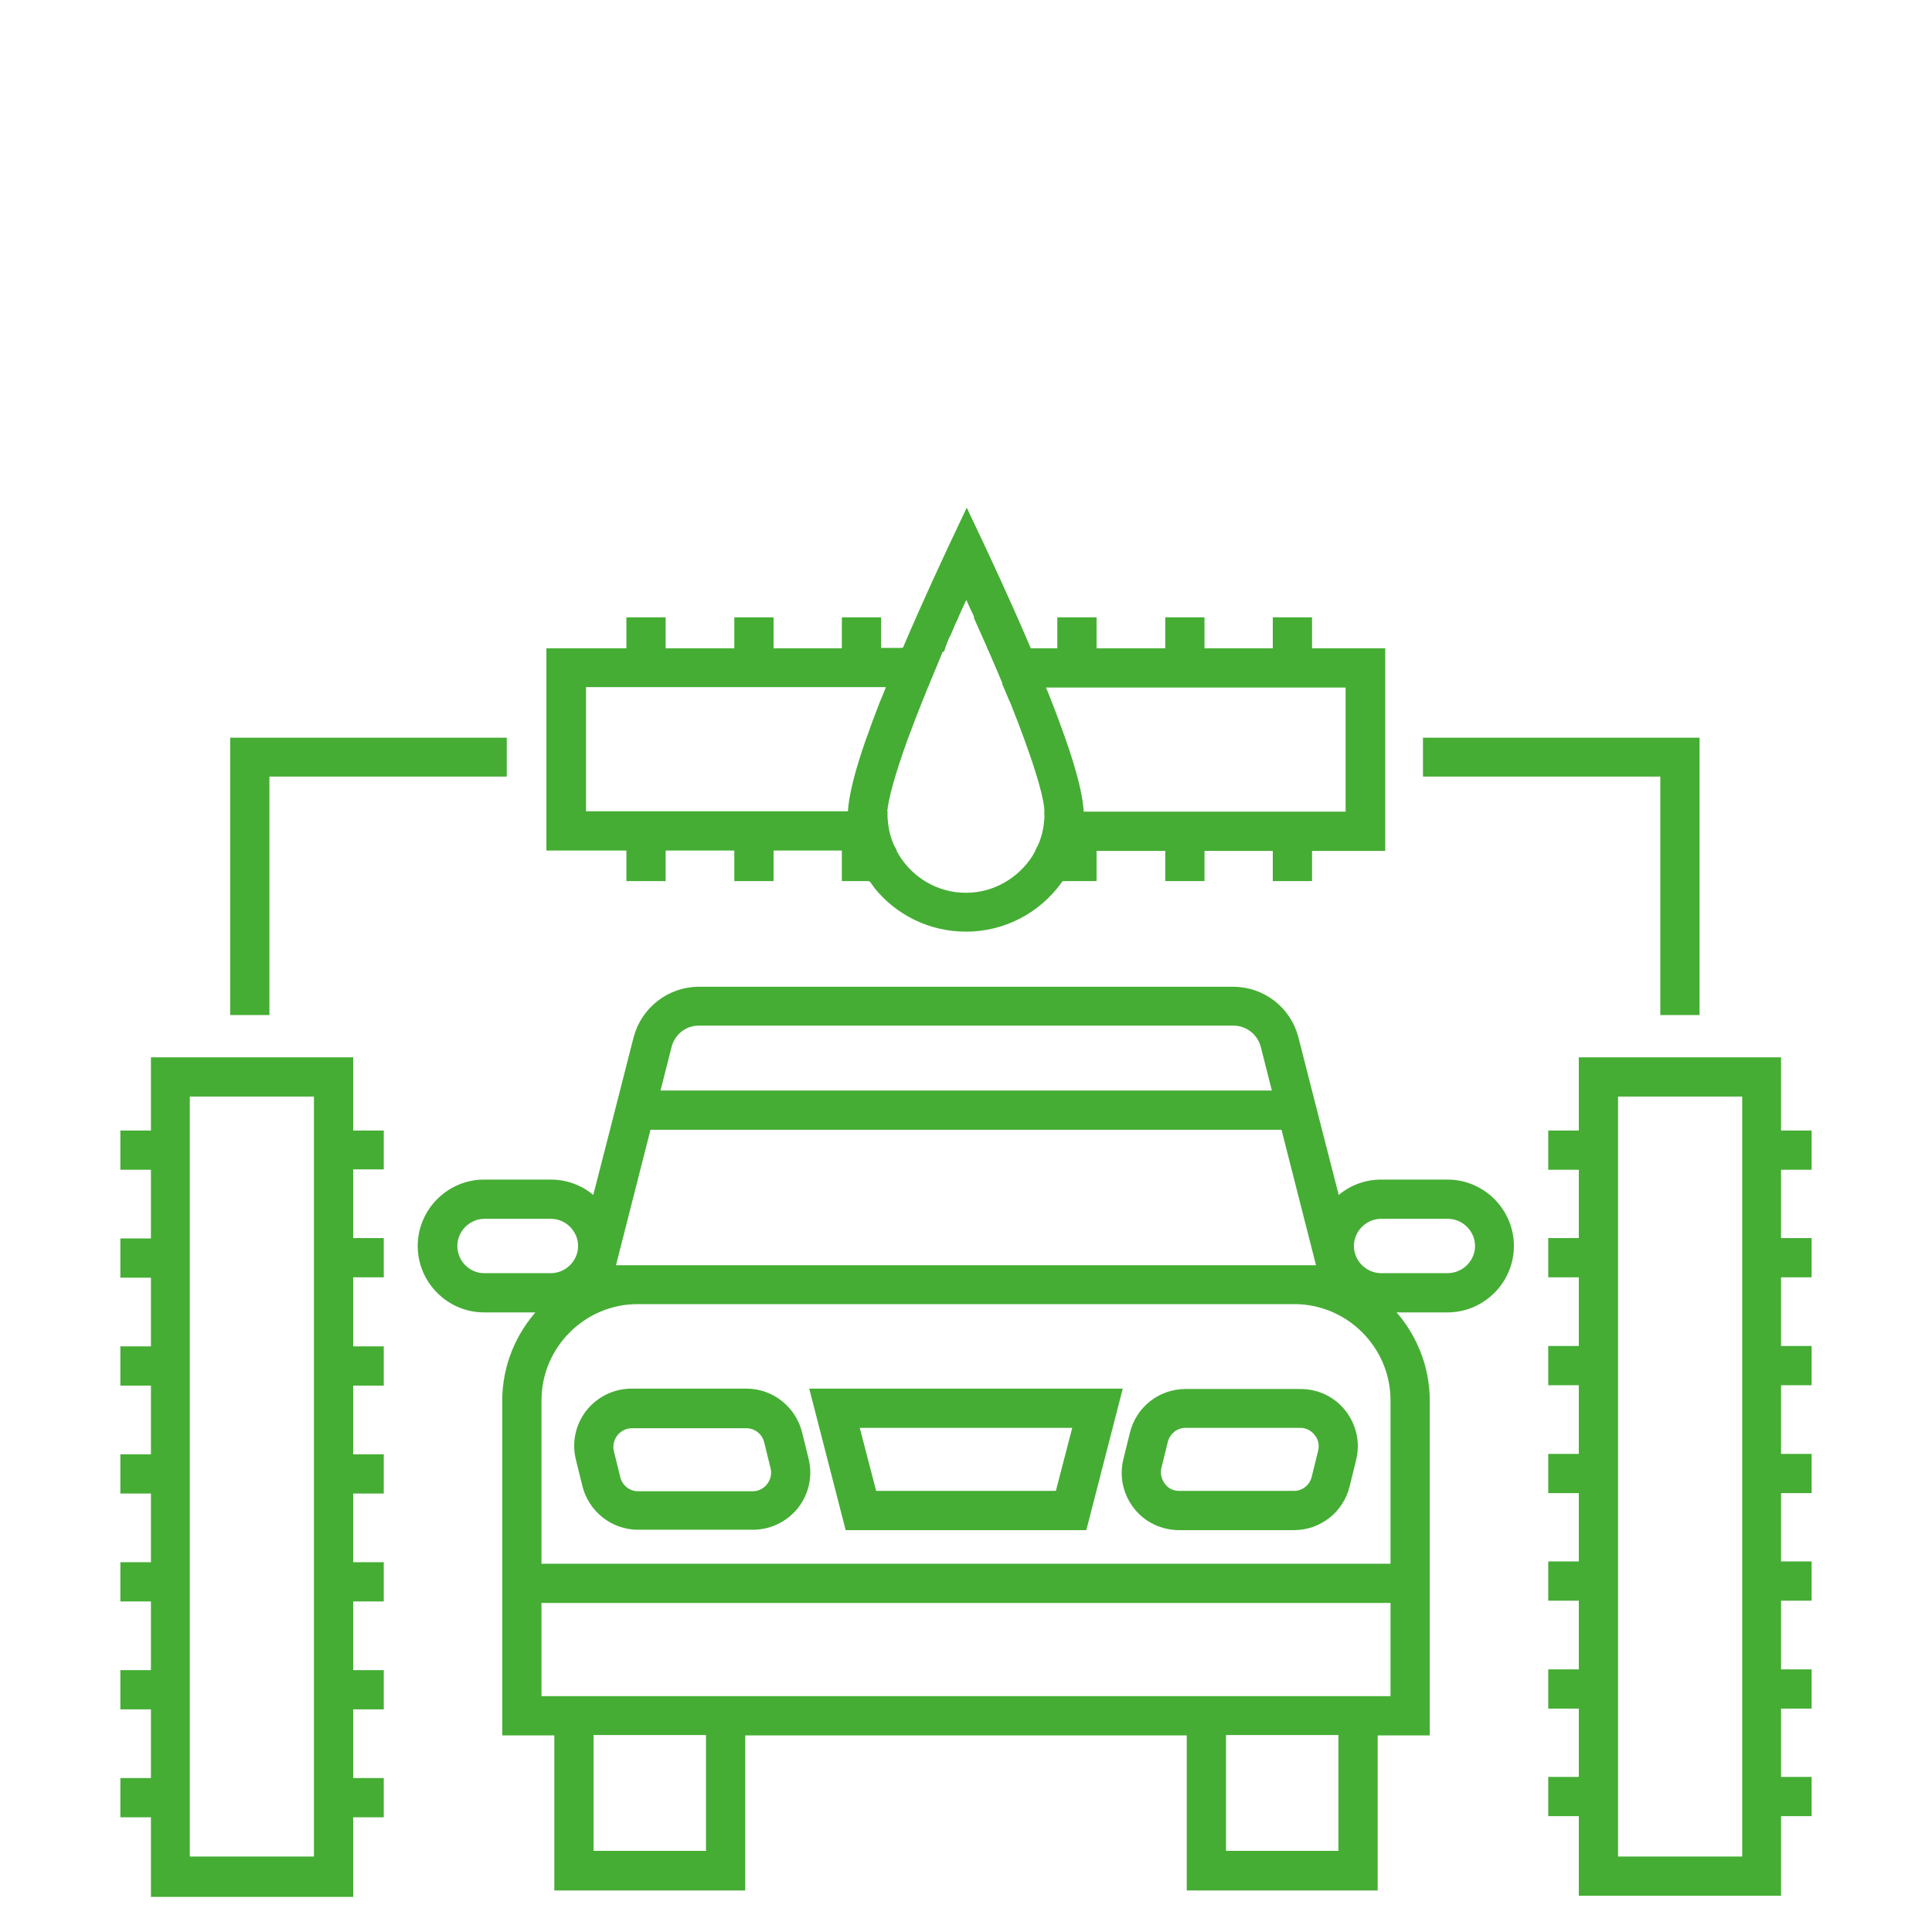 <?xml version="1.0" encoding="utf-8"?>
<!-- Generator: Adobe Illustrator 24.0.2, SVG Export Plug-In . SVG Version: 6.00 Build 0)  -->
<svg version="1.1" id="Capa_1" xmlns="http://www.w3.org/2000/svg" xmlns:xlink="http://www.w3.org/1999/xlink" x="0px" y="0px"
	 viewBox="0 0 512 512" style="enable-background:new 0 0 512 512;" xml:space="preserve">
<style type="text/css">
	.st0{fill:#45AD34;stroke:#45AD34;stroke-miterlimit:10;}
</style>
<g>
	<path class="st0" d="M383.6,313.1H366c-4.4,0-8.5,1.7-11.5,4.5l-4.8-18.7l-6.1-23.9c-2-7.7-8.9-13-16.8-13H185.2
		c-7.9,0-14.8,5.4-16.8,13l-6.1,23.9l-4.8,18.7c-3-2.8-7.1-4.5-11.5-4.5h-17.7c-9.4,0-17.1,7.7-17.1,17.1c0,9.4,7.7,17.1,17.1,17.1
		H143c-5.8,6.3-9.4,14.7-9.4,23.9v88.2h13.8v41.1H197v-41.1h118v41.1h49.6v-41.1h13.8v-88.2c0-9.2-3.6-17.6-9.4-23.9h14.6
		c9.4,0,17.1-7.7,17.1-17.1C400.7,320.8,393,313.1,383.6,313.1z M185.2,271.3h141.7c3.6,0,6.8,2.5,7.7,6l3.1,12.2H174.4l3.1-12.2
		C178.4,273.8,181.5,271.3,185.2,271.3z M340,298.9l9.4,36.9H162.6l9.4-36.9H340z M120.7,330.2c0-4.2,3.5-7.7,7.7-7.7H146
		c4.2,0,7.7,3.5,7.7,7.7c0,4.2-3.5,7.7-7.7,7.7h-17.7C124.1,337.9,120.7,334.4,120.7,330.2z M187.6,491h-30.8v-31.7h30.8V491z
		 M355.2,491h-30.8v-31.7h30.8V491z M369,450H143v-25.7h226V450z M369,414.9H143v-43.8c0-14.3,11.7-26,26-26h174
		c14.3,0,26,11.7,26,26V414.9L369,414.9z M383.6,337.9H366c-4.2,0-7.7-3.5-7.7-7.7c0-4.2,3.5-7.7,7.7-7.7h17.7
		c4.2,0,7.7,3.5,7.7,7.7C391.4,334.4,387.9,337.9,383.6,337.9z"/>
	<path class="st0" d="M212.1,379.8c-1.6-6.6-7.5-11.3-14.3-11.3h-30.4c-4.6,0-8.8,2.1-11.6,5.6c-2.8,3.6-3.8,8.2-2.7,12.6l1.7,6.9
		c1.6,6.6,7.5,11.3,14.3,11.3h30.4c4.6,0,8.8-2.1,11.6-5.6c2.8-3.6,3.8-8.2,2.7-12.6L212.1,379.8z M203.7,393.6
		c-1,1.3-2.6,2.1-4.2,2.1h-30.4c-2.5,0-4.6-1.7-5.2-4.1l-1.7-6.9c-0.4-1.6,0-3.3,1-4.6c1-1.3,2.6-2.1,4.2-2.1h30.4
		c2.5,0,4.6,1.7,5.2,4.1l1.7,6.9C205.1,390.6,204.7,392.3,203.7,393.6z"/>
	<path class="st0" d="M344.6,368.6h-30.4c-6.8,0-12.7,4.6-14.3,11.3l-1.7,6.9c-1.1,4.4-0.1,9,2.7,12.6c2.8,3.6,7.1,5.6,11.6,5.6
		h30.4c6.8,0,12.7-4.6,14.3-11.3l1.7-6.9c1.1-4.4,0.1-9-2.7-12.6S349.2,368.6,344.6,368.6z M349.8,384.6l-1.7,6.9
		c-0.6,2.4-2.7,4.1-5.2,4.1h-30.4c-1.7,0-3.2-0.7-4.2-2.1c-1-1.3-1.4-3-1-4.6l1.7-6.9c0.6-2.4,2.7-4.1,5.2-4.1h30.4
		c1.7,0,3.2,0.8,4.2,2.1C349.9,381.3,350.2,383,349.8,384.6z"/>
	<path class="st0" d="M224.5,405h63l9.4-36.5h-81.8L224.5,405z M284.8,377.9l-4.6,17.7h-48.4l-4.6-17.7H284.8z"/>
	<path class="st0" d="M101.2,309.5v-9.4h-8.1v-19.4H40.5v19.4h-8.1v9.4h8.1v19.2h-8.1v9.4h8.1v19.2h-8.1v9.4h8.1v19.2h-8.1v9.4h8.1
		v19.2h-8.1v9.4h8.1v19.2h-8.1v9.4h8.1v19.2h-8.1v9.4h8.1v21.1h52.6v-21.1h8.1v-9.4h-8.1v-19.2h8.1v-9.4h-8.1v-19.2h8.1v-9.4h-8.1
		v-19.2h8.1v-9.4h-8.1v-19.2h8.1v-9.4h-8.1V338h8.1v-9.4h-8.1v-19.2h8.1V309.5z M83.7,492.5H49.8V290.1h33.9V492.5z"/>
	<g>
		<path class="st0" d="M471.5,501.9h-52.6V280.7h52.6V501.9z M428.3,492.5h33.9V290.1h-33.9V492.5z"/>
		<path class="st0" d="M410.8,300.1h12.8v9.4h-12.8V300.1z"/>
		<path class="st0" d="M410.8,328.6h12.8v9.4h-12.8V328.6z"/>
		<path class="st0" d="M410.8,357.2h12.8v9.4h-12.8V357.2z"/>
		<path class="st0" d="M410.8,385.8h12.8v9.4h-12.8V385.8z"/>
		<path class="st0" d="M410.8,414.3h12.8v9.4h-12.8V414.3z"/>
		<path class="st0" d="M410.8,442.9h12.8v9.4h-12.8V442.9z"/>
		<path class="st0" d="M410.8,471.4h12.8v9.4h-12.8V471.4z"/>
		<path class="st0" d="M466.8,300.1h12.8v9.4h-12.8V300.1z"/>
		<path class="st0" d="M466.8,328.6h12.8v9.4h-12.8V328.6z"/>
		<path class="st0" d="M466.8,357.2h12.8v9.4h-12.8V357.2z"/>
		<path class="st0" d="M466.8,385.8h12.8v9.4h-12.8V385.8z"/>
		<path class="st0" d="M466.8,414.3h12.8v9.4h-12.8V414.3z"/>
		<path class="st0" d="M466.8,442.9h12.8v9.4h-12.8V442.9z"/>
		<path class="st0" d="M466.8,471.4h12.8v9.4h-12.8V471.4z"/>
	</g>
	<g>
		<path class="st0" d="M225.7,220.2c-0.1-0.9-0.2-1.7-0.3-2.6c0-0.6-0.1-1.2-0.1-1.9c0-0.1,0-0.1,0-0.2h-70.5v-33.9h80.7
			c1.3-3.2,2.6-6.3,3.9-9.4H233v4.8h-9.4v-4.7h-19.2v4.7H195v-4.7h-19.2v4.7h-9.4v-4.7h-21.1v52.6h21.1v-4.7h9.4v4.7H195v-4.7h9.4
			v4.7h19.2v-4.7H225.7z"/>
		<path class="st0" d="M366.6,172.3h-19.4v4.7h-9.4v-4.7h-19.2v4.7h-9.4v-4.7H290v4.7h-9.4v-4.7h-8.1c1.3,3.1,2.6,6.2,3.9,9.4h80.7
			v33.9h-70.5c0,0.1,0,0.1,0,0.2c0,0.6,0,1.2-0.1,1.9c-0.1,0.9-0.2,1.8-0.3,2.6h3.8v4.7h19.2v-4.7h9.4v4.7h19.2v-4.7h9.4v4.7h19.4
			L366.6,172.3L366.6,172.3z"/>
		<rect x="337.8" y="164.1" class="st0" width="9.4" height="8.1"/>
		<rect x="337.8" y="172.3" class="st0" width="9.4" height="4.7"/>
		<rect x="309.3" y="164.1" class="st0" width="9.4" height="8.1"/>
		<rect x="309.3" y="172.3" class="st0" width="9.4" height="4.7"/>
		<rect x="280.7" y="164.1" class="st0" width="9.4" height="8.1"/>
		<rect x="280.7" y="172.3" class="st0" width="9.4" height="4.7"/>
		<rect x="223.6" y="164.1" class="st0" width="9.4" height="8.1"/>
		<rect x="223.6" y="172.3" class="st0" width="9.4" height="4.7"/>
		<rect x="195.1" y="164.1" class="st0" width="9.4" height="8.1"/>
		<rect x="195.1" y="172.3" class="st0" width="9.4" height="4.7"/>
		<rect x="166.5" y="164.1" class="st0" width="9.4" height="8.1"/>
		<rect x="166.5" y="172.3" class="st0" width="9.4" height="4.7"/>
		<rect x="337.8" y="224.9" class="st0" width="9.4" height="8.1"/>
		<rect x="337.8" y="220.2" class="st0" width="9.4" height="4.7"/>
		<rect x="309.3" y="224.9" class="st0" width="9.4" height="8.1"/>
		<rect x="309.3" y="220.2" class="st0" width="9.4" height="4.7"/>
		<path class="st0" d="M284.5,226.9c-0.9,2.2-2,4.2-3.2,6.1h8.8v-8.1h-4.8C285.1,225.6,284.8,226.3,284.5,226.9z"/>
		<path class="st0" d="M286.3,220.2c-0.1,0.7-0.2,1.4-0.4,2.1c-0.2,0.9-0.4,1.8-0.7,2.6h4.8v-4.7H286.3z"/>
		<path class="st0" d="M226.7,224.9h-3.1v8.1h7.1c-1.3-1.9-2.4-3.9-3.2-6.1C227.2,226.3,226.9,225.6,226.7,224.9z"/>
		<path class="st0" d="M226,222.3c-0.1-0.7-0.3-1.4-0.4-2.1h-2v4.7h3.1C226.5,224,226.2,223.2,226,222.3z"/>
		<rect x="195.1" y="224.9" class="st0" width="9.4" height="8.1"/>
		<rect x="195.1" y="220.2" class="st0" width="9.4" height="4.7"/>
		<rect x="166.5" y="224.9" class="st0" width="9.4" height="8.1"/>
		<rect x="166.5" y="220.2" class="st0" width="9.4" height="4.7"/>
		<path class="st0" d="M268.3,186.3c1.3,3.2,2.5,6.4,3.6,9.4c3.2,8.8,5.4,16,5.4,19.8h9.4c-0.1-4.4-2-11.6-4.9-19.8
			c-1.1-3-2.2-6.2-3.5-9.4c-0.6-1.6-1.2-3.1-1.9-4.7h-10.1C267,183.2,267.6,184.8,268.3,186.3z"/>
		<path class="st0" d="M252.2,166.3v-2.2h1c1-2.2,1.9-4.3,2.9-6.3c0.9,2.1,1.9,4.2,2.9,6.3h2.7v6.1c0.3,0.7,0.6,1.3,0.9,2h10.2
			c-5.7-13.4-11.2-25-12.4-27.6l-4.2-8.9l-4.2,8.9c-1.2,2.6-6.7,14.2-12.4,27.6h10.2C250.4,170.3,251.3,168.3,252.2,166.3z"/>
		<path class="st0" d="M280.7,224.9h-5.5c-0.3,0.7-0.7,1.4-1.1,2.1c-3.8,6-10.5,10.1-18.1,10.1s-14.3-4-18.1-10.1
			c-0.4-0.7-0.8-1.4-1.1-2.1H233v8.1h-2.3c0.5,0.7,1,1.4,1.5,2.1c5.6,6.9,14.2,11.3,23.8,11.3c10.1,0,19.1-4.9,24.7-12.5
			c0.2-0.3,0.4-0.6,0.6-0.8h-0.6V224.9z"/>
		<path class="st0" d="M240.1,195.7c1.1-3,2.3-6.1,3.6-9.4c0.6-1.5,1.3-3.1,1.9-4.7h-10.1c-0.6,1.6-1.2,3.1-1.9,4.7
			c-0.2,0.6-0.5,1.2-0.7,1.8c-0.4,1-0.7,2-1.1,2.9c-0.6,1.6-1.1,3.2-1.7,4.7c-2.9,8.2-4.8,15.4-4.9,19.8h9.4
			C234.8,211.8,236.9,204.5,240.1,195.7z"/>
		<path class="st0" d="M245.6,181.6c1.3-3.1,2.6-6.2,3.9-9.4h-10.2c-1.3,3.1-2.6,6.2-3.9,9.4H245.6z"/>
		<path class="st0" d="M277.3,215.7c0,0.6,0,1.2-0.1,1.9c-0.2,2.6-0.9,5.1-2,7.3h5.5v-4.7h5.6c0.1-0.9,0.2-1.7,0.3-2.6
			c0-0.6,0.1-1.2,0.1-1.9c0-0.1,0-0.1,0-0.2h-9.4C277.3,215.6,277.3,215.6,277.3,215.7z"/>
		<path class="st0" d="M266.4,181.6h10.1c-1.3-3.2-2.6-6.3-3.9-9.4h-10.2C263.8,175.4,265.1,178.5,266.4,181.6z"/>
		<path class="st0" d="M234.7,215.7c0-0.1,0-0.1,0-0.2h-9.4c0,0.1,0,0.1,0,0.2c0,0.6,0,1.2,0.1,1.9c0.1,0.9,0.2,1.8,0.3,2.6h7.3v4.7
			h3.8c-1.1-2.2-1.8-4.7-2-7.3C234.7,217,234.7,216.3,234.7,215.7z"/>
		<path class="st0" d="M261.5,164.1h-2.7c0.9,2,1.8,4.1,2.7,6.1V164.1z"/>
		<path class="st0" d="M252.2,164.1v2.2c0.3-0.7,0.7-1.5,1-2.2H252.2z"/>
		<path class="st0" d="M285.3,224.9h-4.6v8.1h0.6c1.3-1.9,2.4-3.9,3.2-6.1C284.8,226.3,285.1,225.6,285.3,224.9z"/>
		<path class="st0" d="M280.7,224.9h4.6c0.3-0.9,0.5-1.7,0.7-2.6c0.1-0.7,0.3-1.4,0.4-2.1h-5.6v4.7H280.7z"/>
		<path class="st0" d="M233,224.9h-6.3c0.2,0.7,0.5,1.4,0.7,2.1c0.9,2.2,1.9,4.2,3.2,6.1h2.3v-8.2H233z"/>
		<path class="st0" d="M225.7,220.2c0.1,0.7,0.2,1.4,0.4,2.1c0.2,0.9,0.4,1.8,0.7,2.6h6.3v-4.7H225.7z"/>
	</g>
	<polygon class="st0" points="449.9,268.5 440.5,268.5 440.5,205.3 377.6,205.3 377.6,196 449.9,196 	"/>
	<polygon class="st0" points="70.9,268.5 61.5,268.5 61.5,196 133.8,196 133.8,205.3 70.9,205.3 	"/>
</g>
</svg>

